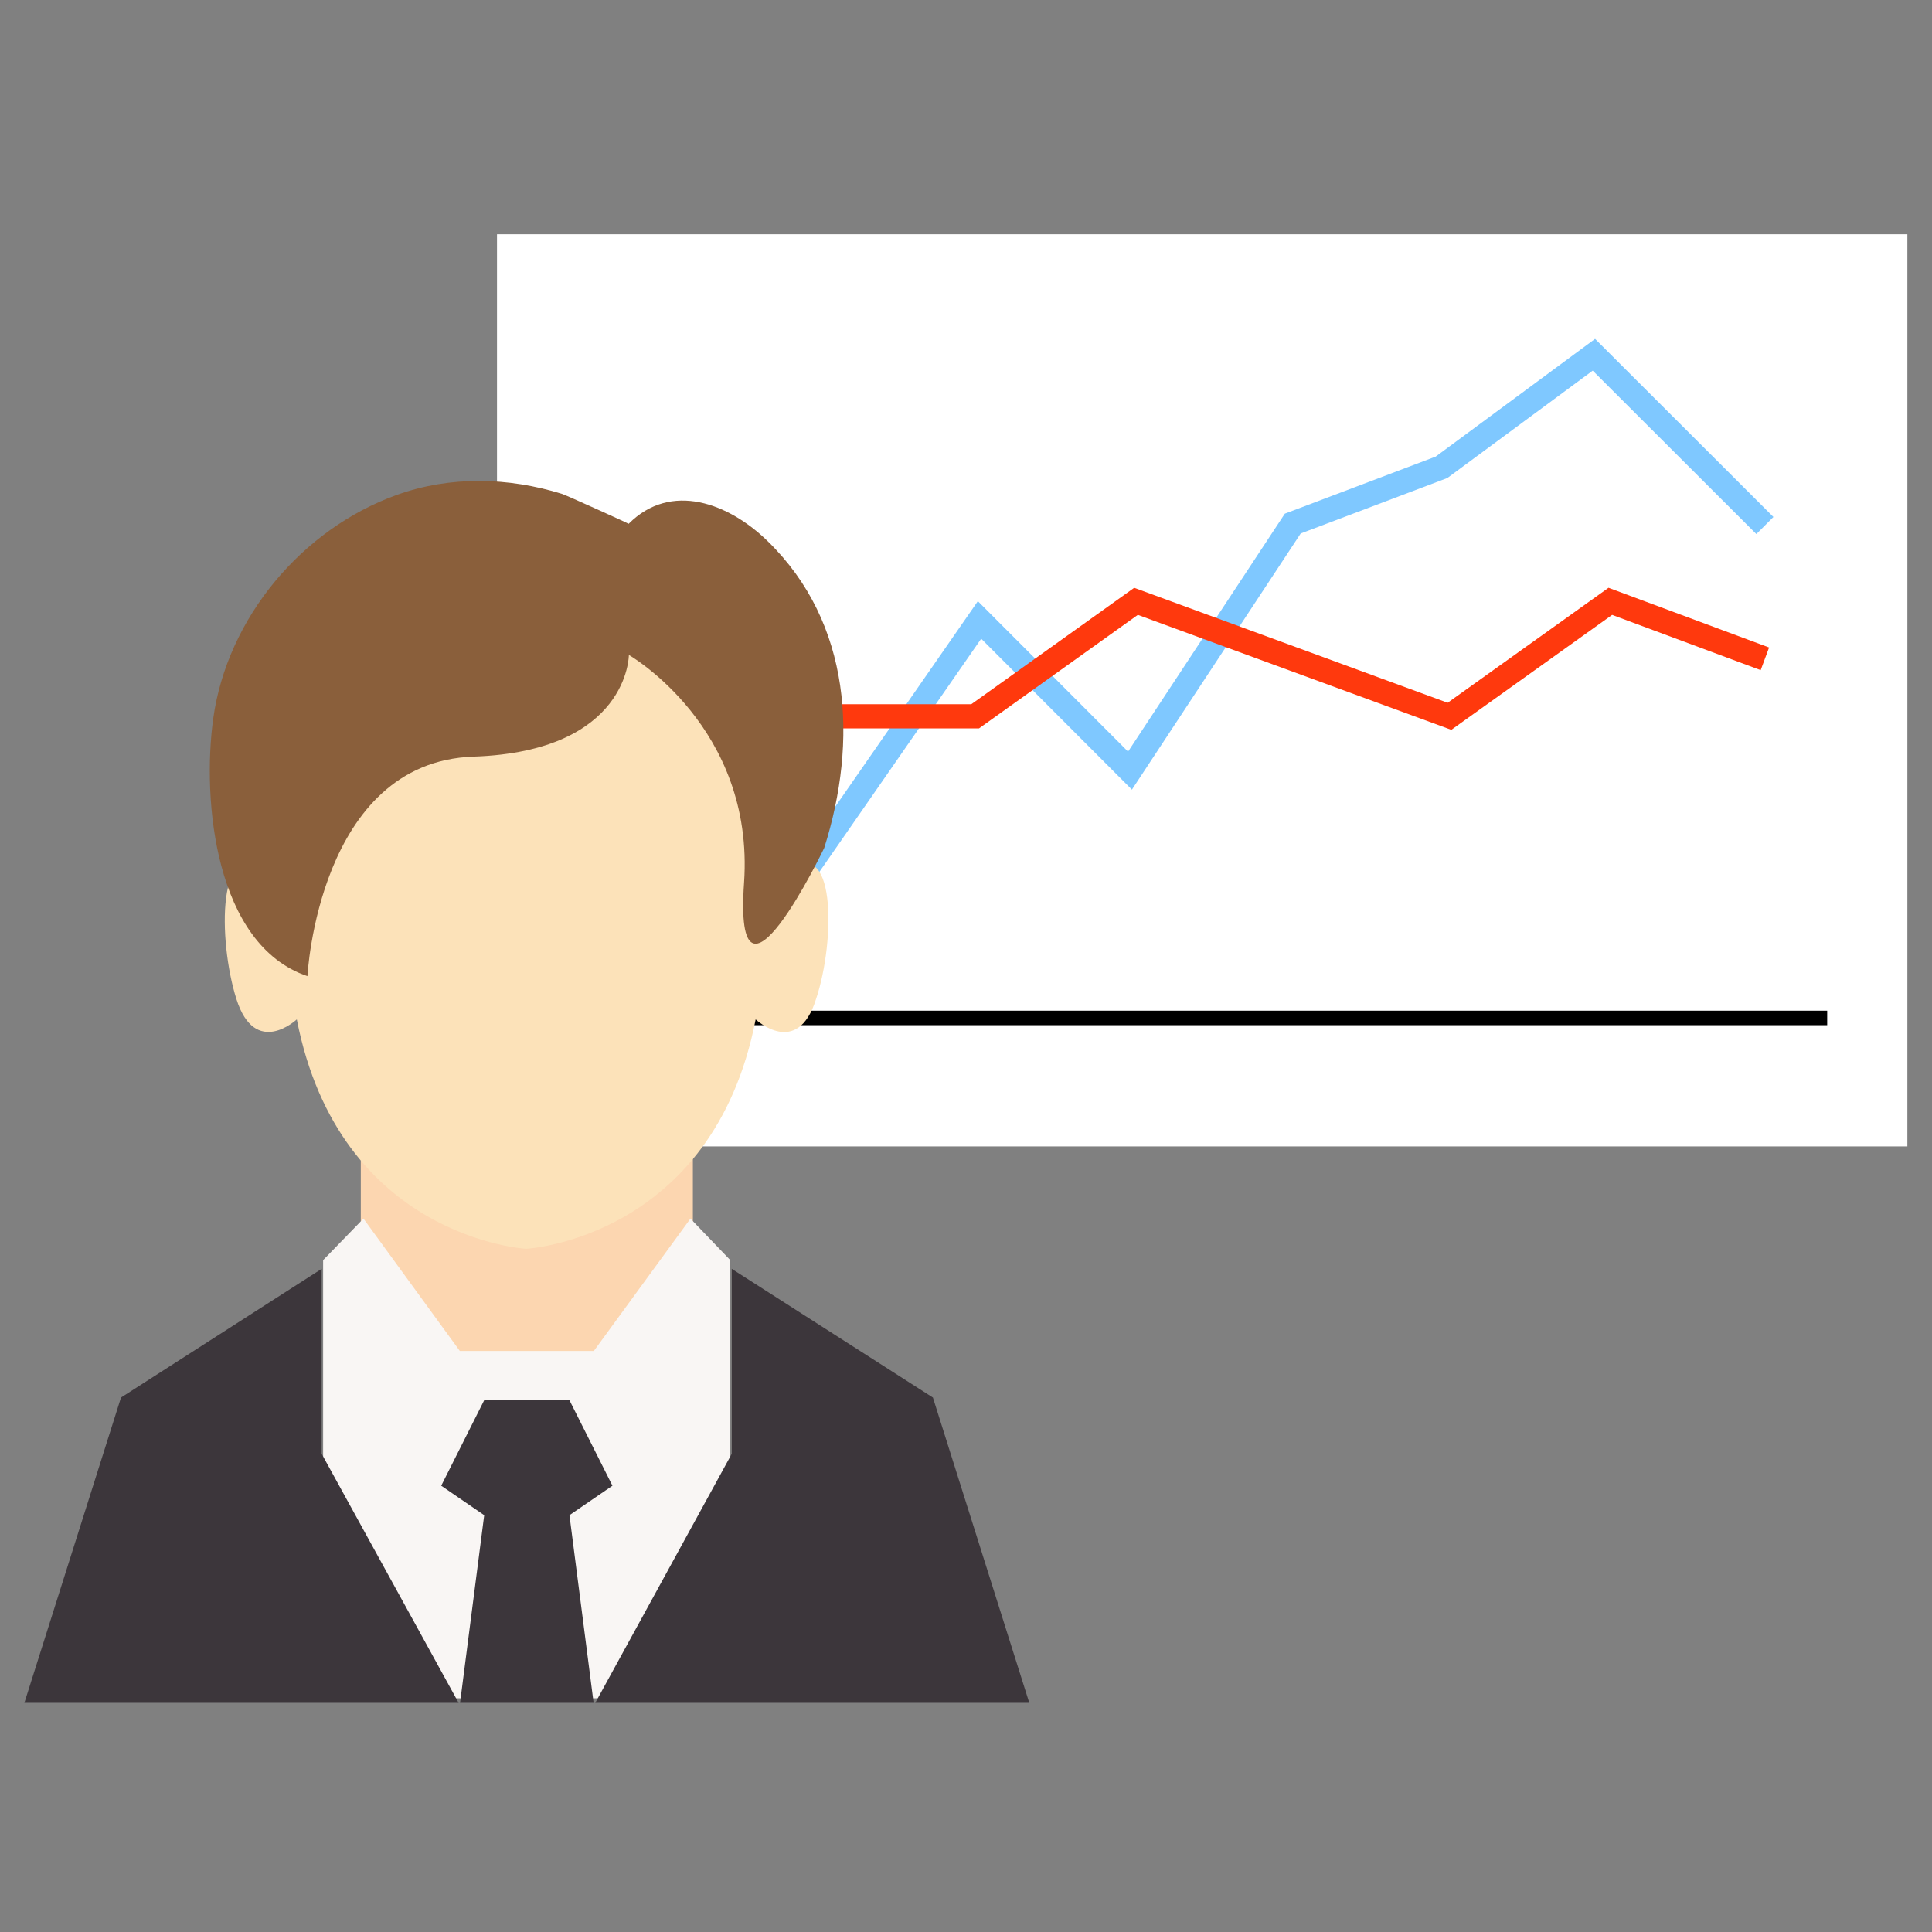 <?xml version="1.0" encoding="utf-8"?>
<!-- Generator: Adobe Illustrator 18.0.0, SVG Export Plug-In . SVG Version: 6.00 Build 0)  -->
<!DOCTYPE svg PUBLIC "-//W3C//DTD SVG 1.1//EN" "http://www.w3.org/Graphics/SVG/1.1/DTD/svg11.dtd">
<svg version="1.1" id="Layer_2" xmlns="http://www.w3.org/2000/svg" xmlns:xlink="http://www.w3.org/1999/xlink" x="0px" y="0px"
	 width="800px" height="800px" viewBox="0 -76 800 800" enable-background="new 0 -76 800 800" xml:space="preserve">
<rect x="0" y="-76" width="800" height="800" fill="#808080" stroke="none"/>
<g>
	<g>
		<rect x="205.8" y="21" fill="#FFFFFF" width="584" height="377.7"/>
		<line fill="none" stroke="#000000" stroke-width="6" stroke-miterlimit="10" x1="235.8" y1="345.5" x2="756.6" y2="345.5"/>
		<polyline fill="none" stroke="#7FC8FF" stroke-width="10" stroke-miterlimit="10" points="319,305.5 405.6,180.7 467.9,243.1 
			535.3,140.8 596.9,117.5 660,70.9 730.8,141.6 		"/>
		<polyline fill="none" stroke="#FF390D" stroke-width="10" stroke-miterlimit="10" points="328.9,220.6 403.8,220.6 470.4,173 
			600.2,220.6 666.8,173 730.8,196.8 		"/>
	</g>
	<polygon fill="#FCD6B0" points="149.4,422 149.4,348.8 286.9,348.8 286.9,422 286.9,508.5 149.4,500.7 	"/>
	<path fill="#FCE2B9" d="M325.7,285.5c-13,11.2-13,5.8-13,5.8V183.2h-94.6h-94.6v108.1c0,0,0,5.5-13-5.8
		c-20.4-17.6-20.4,27.7-12.6,52.2s25,8.4,25,8.4c17.7,90.8,95,95,95,95s77.3-4.2,95-95c0,0,17.3,16.2,25-8.4
		C346.1,313.2,346.1,267.9,325.7,285.5z"/>
	<polygon fill="#F9F6F4" points="285.9,428.6 245.9,483.4 218.1,483.4 190.4,483.4 150.5,428.6 133.8,445.8 133.8,627.2 
		218.1,627.2 302.4,627.2 302.4,445.8 	"/>
	<g>
		<g>
			<polygon fill="#3C363B" points="133.2,449.4 50.1,502.7 10.1,629.1 189.9,629.1 133.2,526 			"/>
			<polygon fill="#3C363B" points="386.3,502.7 303,449.4 303,526 246.5,629.1 426.2,629.1 			"/>
			<polygon fill="#3C363B" points="253.6,539.2 235.8,503.8 218.1,503.8 200.5,503.8 182.7,539.2 200.5,551.4 190.5,629.1 
				218.1,629.1 245.8,629.1 235.8,551.4 			"/>
		</g>
	</g>
	<path fill="#8A5F3B" d="M127.3,328.2c0,0,4.5-88.7,68.8-90.9c64.3-2.2,64.3-42.1,64.3-42.1s52.1,29.9,47.7,94.3
		c-4.5,64.3,33.2-14.4,33.2-14.4c14-44.2,11.3-93.1-23.3-126.9c-16.2-15.9-40.2-24.9-57.7-7.3c0.1-0.1-25.7-11.8-27.6-12.4
		c-22.2-6.9-46.3-7.5-68.3,0.4c-39.4,14.1-70.3,51-76.1,92.6C83.6,255.3,89,315.2,127.3,328.2z"/>
</g>
<g display="none">
	<path display="inline" stroke="#000000" stroke-width="0.25" stroke-miterlimit="10" d="M217,142.5h-1.6h-1.6c-1.3,1.3,0,2.5,0,2.5
		h1.6h1.6C217,145,218.3,143.8,217,142.5z M216.6,144.5h-1.1h-1.1c0,0-1-0.7,0-1.6h1.1h1.1C217.6,143.8,216.6,144.5,216.6,144.5z"/>
	<path display="inline" stroke="#000000" stroke-width="0.25" stroke-miterlimit="10" d="M223,142.5h-1.6h-1.6c-1.3,1.3,0,2.5,0,2.5
		h1.6h1.6C223,145,224.3,143.8,223,142.5z M222.6,144.5h-1.1h-1.1c0,0-1-0.7,0-1.6h1.1h1.1C223.5,143.8,222.6,144.5,222.6,144.5z"/>
	
		<rect x="217.3" y="143.1" display="inline" stroke="#000000" stroke-width="0.25" stroke-miterlimit="10" width="2.2" height="0.8"/>
</g>
</svg>
